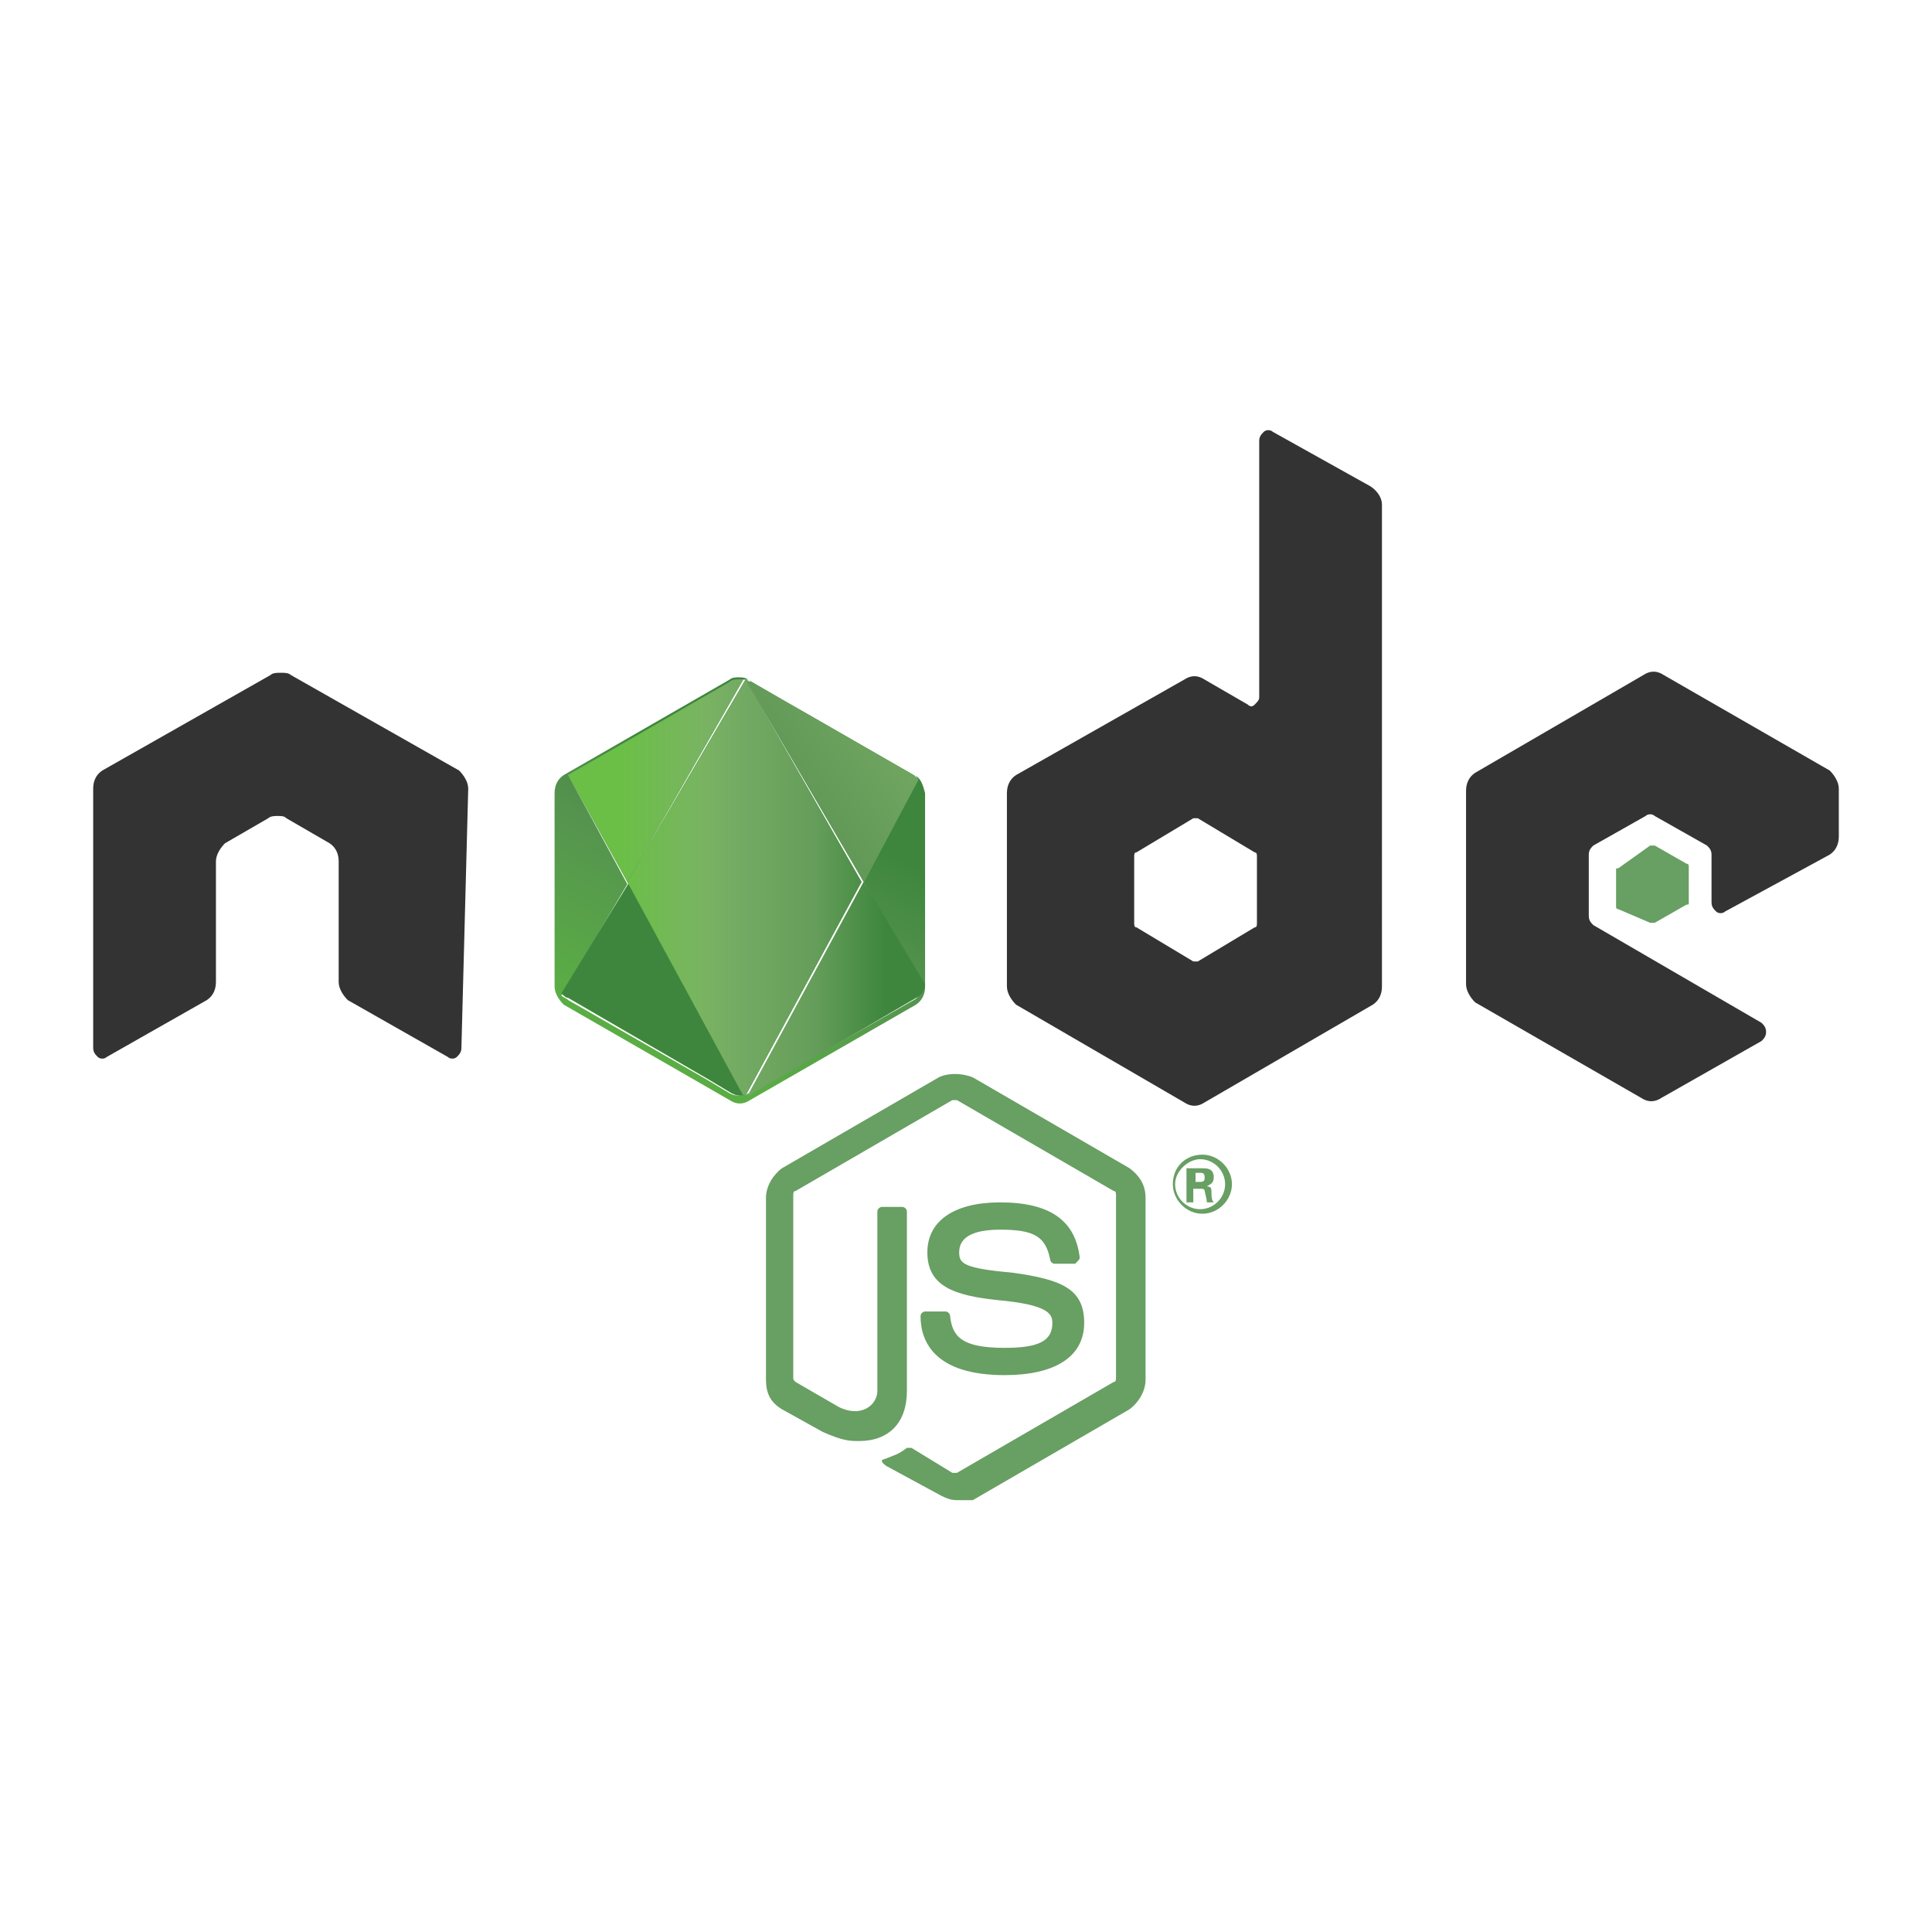 <?xml version="1.0" encoding="utf-8"?>
<!-- Generator: Adobe Illustrator 21.0.2, SVG Export Plug-In . SVG Version: 6.00 Build 0)  -->
<svg version="1.1" id="Layer_1" xmlns="http://www.w3.org/2000/svg" xmlns:xlink="http://www.w3.org/1999/xlink" x="0px" y="0px"
	 viewBox="0 0 85 85" style="enable-background:new 0 0 85 85;" xml:space="preserve">
<style type="text/css">
	.st0{clip-path:url(#SVGID_2_);}
	.st1{fill:url(#SVGID_3_);}
	.st2{clip-path:url(#SVGID_5_);}
	.st3{fill:url(#SVGID_6_);}
	.st4{clip-path:url(#SVGID_8_);}
	.st5{fill:url(#SVGID_9_);}
	.st6{fill:#689F63;}
	.st7{fill:#333333;}
	.st8{fill:url(#SVGID_10_);}
	.st9{fill:url(#SVGID_11_);}
	.st10{fill:url(#SVGID_12_);}
	.st11{fill:url(#SVGID_13_);}
	.st12{fill:url(#SVGID_14_);}
	.st13{fill:url(#SVGID_15_);}
	.st14{fill:url(#SVGID_16_);}
	.st15{fill:url(#SVGID_17_);}
	.st16{fill:url(#SVGID_18_);}
	.st17{fill:url(#SVGID_19_);}
	.st18{fill:url(#SVGID_20_);}
	.st19{fill:url(#SVGID_21_);}
	.st20{fill:url(#SVGID_22_);}
	.st21{fill:url(#SVGID_23_);}
	.st22{fill:url(#SVGID_24_);}
	.st23{fill:url(#SVGID_25_);}
	.st24{fill:url(#SVGID_26_);}
</style>
<g>
	<g>
		<g>
			<defs>
				<path id="SVGID_1_" d="M-124.9-298.4l-7.3,4.2c-0.3,0.2-0.4,0.5-0.4,0.8v8.5c0,0.3,0.2,0.6,0.4,0.8l7.3,4.2
					c0.3,0.2,0.6,0.2,0.9,0l7.3-4.2c0.3-0.2,0.4-0.5,0.4-0.8v-8.5c0-0.3-0.2-0.6-0.4-0.8l-7.3-4.2c-0.1-0.1-0.3-0.1-0.4-0.1
					S-124.8-298.5-124.9-298.4"/>
			</defs>
			<clipPath id="SVGID_2_">
				<use xlink:href="#SVGID_1_"  style="overflow:visible;"/>
			</clipPath>
			<g transform="translate(-78.306 -164.016)" class="st0">
				
					<linearGradient id="SVGID_3_" gradientUnits="userSpaceOnUse" x1="-455.565" y1="562.232" x2="-455.356" y2="562.232" gradientTransform="matrix(-50.753 103.536 103.536 50.753 -81216.828 18824.449)">
					<stop  offset="0.3" style="stop-color:#3F873F"/>
					<stop  offset="0.5" style="stop-color:#55934F"/>
					<stop  offset="0.8" style="stop-color:#5BAD46"/>
				</linearGradient>
				<path class="st1" d="M126.1,197.2L105.4,187l-10.6,21.7l20.7,10.2L126.1,197.2z"/>
			</g>
		</g>
	</g>
</g>
<g>
	<g>
		<g>
			<defs>
				<path id="SVGID_4_" d="M-132.5-284.3c0.1,0.1,0.2,0.2,0.3,0.2l6.3,3.6l1.1,0.6c0.2,0.1,0.3,0.1,0.5,0.1c0.1,0,0.1,0,0.2,0
					l7.6-14.2c-0.1-0.1-0.1-0.1-0.2-0.2l-4.8-2.8l-2.5-1.5c-0.1,0-0.2-0.1-0.2-0.1L-132.5-284.3z"/>
			</defs>
			<clipPath id="SVGID_5_">
				<use xlink:href="#SVGID_4_"  style="overflow:visible;"/>
			</clipPath>
			<g transform="translate(-78.306 -164.016)" class="st2">
				
					<linearGradient id="SVGID_6_" gradientUnits="userSpaceOnUse" x1="-453.981" y1="554.895" x2="-453.845" y2="554.895" gradientTransform="matrix(142.407 -105.222 -105.222 -142.407 123138.219 31462.434)">
					<stop  offset="0.57" style="stop-color:#3F873F"/>
					<stop  offset="0.72" style="stop-color:#609857"/>
					<stop  offset="1" style="stop-color:#76AC64"/>
				</linearGradient>
				<path class="st3" d="M93.4,200.2L108,220l19.3-14.3l-14.6-19.8L93.4,200.2z"/>
			</g>
		</g>
	</g>
</g>
<g>
	<g>
		<g>
			<defs>
				<path id="SVGID_7_" d="M-124.5-298.5c-0.1,0-0.2,0.1-0.4,0.1l-7.3,4.2l7.9,14.4c0.1,0,0.2-0.1,0.3-0.1l7.3-4.2
					c0.2-0.1,0.4-0.4,0.4-0.6L-124.5-298.5C-124.3-298.5-124.4-298.5-124.5-298.5L-124.5-298.5"/>
			</defs>
			<clipPath id="SVGID_8_">
				<use xlink:href="#SVGID_7_"  style="overflow:visible;"/>
			</clipPath>
			<g transform="translate(-78.306 -164.016)" class="st4">
				
					<linearGradient id="SVGID_9_" gradientUnits="userSpaceOnUse" x1="-451.254" y1="555.937" x2="-451.131" y2="555.937" gradientTransform="matrix(129.889 0 0 -129.889 58715.684 72412.953)">
					<stop  offset="0.16" style="stop-color:#6DBE47"/>
					<stop  offset="0.38" style="stop-color:#78B461"/>
					<stop  offset="0.47" style="stop-color:#75AD65"/>
					<stop  offset="0.7" style="stop-color:#669E5A"/>
					<stop  offset="0.9" style="stop-color:#3F873F"/>
				</linearGradient>
				<path class="st5" d="M102.7,193.5v18.7h16v-18.7H102.7z"/>
			</g>
		</g>
	</g>
</g>
<g>
	<path class="st6" d="M42.1,66c-0.3,0-0.5-0.1-0.7-0.2L39,64.5c-0.3-0.2-0.2-0.3-0.1-0.3c0.5-0.2,0.6-0.2,1-0.5c0.1,0,0.1,0,0.2,0
		l1.8,1.1c0.1,0,0.2,0,0.2,0l6.9-4c0.1,0,0.1-0.1,0.1-0.2v-8c0-0.1,0-0.2-0.1-0.2l-6.9-4c-0.1,0-0.1,0-0.2,0l-6.9,4
		c-0.1,0-0.1,0.1-0.1,0.2v8c0,0.1,0,0.1,0.1,0.2l1.9,1.1c1,0.5,1.7-0.1,1.7-0.7v-7.9c0-0.1,0.1-0.2,0.2-0.2h0.9
		c0.1,0,0.2,0.1,0.2,0.2v7.9c0,1.4-0.8,2.2-2.1,2.2c-0.4,0-0.7,0-1.6-0.4l-1.8-1c-0.5-0.3-0.7-0.7-0.7-1.3v-8c0-0.5,0.3-1,0.7-1.3
		l6.9-4c0.4-0.2,1-0.2,1.5,0l6.9,4c0.4,0.3,0.7,0.7,0.7,1.3v8c0,0.5-0.3,1-0.7,1.3l-6.9,4C42.6,66,42.3,66,42.1,66"/>
	<path class="st6" d="M44.2,60.5c-3,0-3.7-1.4-3.7-2.6c0-0.1,0.1-0.2,0.2-0.2h0.9c0.1,0,0.2,0.1,0.2,0.2c0.1,0.9,0.5,1.4,2.4,1.4
		c1.5,0,2.1-0.3,2.1-1.1c0-0.4-0.2-0.8-2.4-1c-1.9-0.2-3.1-0.6-3.1-2.1c0-1.4,1.2-2.2,3.2-2.2c2.2,0,3.3,0.8,3.5,2.4
		c0,0.1,0,0.1-0.1,0.2c0,0-0.1,0.1-0.1,0.1h-0.9c-0.1,0-0.2-0.1-0.2-0.2c-0.2-1-0.7-1.3-2.2-1.3c-1.6,0-1.8,0.6-1.8,1
		c0,0.5,0.2,0.7,2.4,0.9c2.1,0.3,3.1,0.7,3.1,2.2C47.7,59.7,46.4,60.5,44.2,60.5 M52.6,52h0.2c0.2,0,0.2-0.1,0.2-0.2
		c0-0.2-0.1-0.2-0.2-0.2h-0.2L52.6,52z M52.4,51.4h0.5c0.2,0,0.5,0,0.5,0.4c0,0.3-0.2,0.3-0.3,0.4c0.2,0,0.2,0.1,0.2,0.3
		c0,0.1,0,0.3,0.1,0.4h-0.3c0-0.1-0.1-0.5-0.1-0.5c0-0.1-0.1-0.1-0.2-0.1h-0.3v0.6h-0.3V51.4z M51.7,52.1c0,0.6,0.5,1.1,1.1,1.1
		c0.6,0,1.1-0.5,1.1-1.1c0-0.6-0.5-1.1-1.1-1.1C52.3,51,51.7,51.5,51.7,52.1 M54.2,52.1c0,0.7-0.6,1.3-1.3,1.3
		c-0.7,0-1.3-0.6-1.3-1.3c0-0.8,0.6-1.3,1.3-1.3C53.6,50.8,54.2,51.4,54.2,52.1"/>
	<path class="st7" d="M20.6,34.7c0-0.3-0.2-0.6-0.4-0.8l-7.4-4.2c-0.1-0.1-0.3-0.1-0.4-0.1h-0.1c-0.1,0-0.3,0-0.4,0.1l-7.4,4.2
		c-0.3,0.2-0.4,0.5-0.4,0.8l0,11.4c0,0.2,0.1,0.3,0.2,0.4c0.1,0.1,0.3,0.1,0.4,0L9.1,44c0.3-0.2,0.4-0.5,0.4-0.8v-5.3
		c0-0.3,0.2-0.6,0.4-0.8l1.9-1.1c0.1-0.1,0.3-0.1,0.4-0.1c0.2,0,0.3,0,0.4,0.1l1.9,1.1c0.3,0.2,0.4,0.5,0.4,0.8v5.3
		c0,0.3,0.2,0.6,0.4,0.8l4.4,2.5c0.1,0.1,0.3,0.1,0.4,0c0.1-0.1,0.2-0.2,0.2-0.4L20.6,34.7z M55.3,40.6c0,0.1,0,0.2-0.1,0.2
		l-2.5,1.5c-0.1,0-0.2,0-0.2,0l-2.5-1.5c-0.1,0-0.1-0.1-0.1-0.2v-2.9c0-0.1,0-0.2,0.1-0.2l2.5-1.5c0.1,0,0.2,0,0.2,0l2.5,1.5
		c0.1,0,0.1,0.1,0.1,0.2L55.3,40.6z M56,19c-0.1-0.1-0.3-0.1-0.4,0c-0.1,0.1-0.2,0.2-0.2,0.4v11.3c0,0.1-0.1,0.2-0.2,0.3
		c-0.1,0.1-0.2,0.1-0.3,0L53,29.9c-0.3-0.2-0.6-0.2-0.9,0l-7.4,4.2c-0.3,0.2-0.4,0.5-0.4,0.8v8.5c0,0.3,0.2,0.6,0.4,0.8l7.4,4.3
		c0.3,0.2,0.6,0.2,0.9,0l7.4-4.3c0.3-0.2,0.4-0.5,0.4-0.8V22.2c0-0.3-0.2-0.6-0.5-0.8L56,19z M80.5,37.6c0.3-0.2,0.4-0.5,0.4-0.8
		v-2.1c0-0.3-0.2-0.6-0.4-0.8l-7.3-4.2c-0.3-0.2-0.6-0.2-0.9,0L64.9,34c-0.3,0.2-0.4,0.5-0.4,0.8v8.5c0,0.3,0.2,0.6,0.4,0.8l7.3,4.2
		c0.3,0.2,0.6,0.2,0.9,0l4.4-2.5c0.1-0.1,0.2-0.2,0.2-0.4c0-0.2-0.1-0.3-0.2-0.4l-7.4-4.3c-0.1-0.1-0.2-0.2-0.2-0.4v-2.7
		c0-0.2,0.1-0.3,0.2-0.4l2.3-1.3c0.1-0.1,0.3-0.1,0.4,0l2.3,1.3c0.1,0.1,0.2,0.2,0.2,0.4v2.1c0,0.2,0.1,0.3,0.2,0.4
		c0.1,0.1,0.3,0.1,0.4,0L80.5,37.6z"/>
	<path class="st6" d="M72.6,37.2c0.1,0,0.1,0,0.2,0l1.4,0.8c0.1,0,0.1,0.1,0.1,0.1v1.6c0,0.1,0,0.1-0.1,0.1l-1.4,0.8
		c-0.1,0-0.1,0-0.2,0L71.2,40c-0.1,0-0.1-0.1-0.1-0.1v-1.6c0-0.1,0-0.1,0.1-0.1L72.6,37.2z"/>
	<g>
		
			<linearGradient id="SVGID_10_" gradientUnits="userSpaceOnUse" x1="-677.036" y1="397.562" x2="-676.828" y2="397.562" gradientTransform="matrix(-50.753 103.536 103.536 50.753 -75485.961 49948.371)">
			<stop  offset="0.3" style="stop-color:#3E863D"/>
			<stop  offset="0.5" style="stop-color:#55934F"/>
			<stop  offset="0.8" style="stop-color:#5AAD45"/>
		</linearGradient>
		<path class="st8" d="M40.2,34.1l-7.3-4.2c-0.1-0.1-0.3-0.1-0.4-0.1s-0.3,0-0.4,0.1h0l-7.3,4.2c-0.3,0.2-0.4,0.5-0.4,0.8v8.5
			c0,0.3,0.2,0.6,0.4,0.8l7.3,4.2c0.3,0.2,0.6,0.2,0.9,0l7.3-4.2c0.3-0.2,0.4-0.5,0.4-0.8v-8.5C40.6,34.5,40.5,34.2,40.2,34.1z
			 M40.6,43.4c0,0.2-0.2,0.5-0.4,0.6L33,48.1c-0.1,0-0.1,0-0.2,0.1l0,0c0,0-0.1,0-0.1,0c0,0,0,0,0,0l0,0c0,0,0,0-0.1,0
			c-0.2,0-0.3,0-0.5-0.1l-1-0.6L25,44c-0.1-0.1-0.2-0.1-0.3-0.2l2.9-4.9L25,34.1l7.2-4.1c0.1-0.1,0.2-0.1,0.3-0.1l0,0c0,0,0,0,0.1,0
			c0,0,0,0,0,0h0c0.1,0,0.1,0,0.2,0l0,0l0,0c0.1,0,0.2,0,0.2,0.1l2.5,1.4l4.7,2.7c0.1,0,0.1,0.1,0.2,0.2L38,38.8L40.6,43.4
			L40.6,43.4C40.6,43.4,40.6,43.4,40.6,43.4z"/>
		
			<linearGradient id="SVGID_11_" gradientUnits="userSpaceOnUse" x1="-677.036" y1="397.642" x2="-676.828" y2="397.642" gradientTransform="matrix(-50.753 103.536 103.536 50.753 -75485.961 49948.371)">
			<stop  offset="0.3" style="stop-color:#3E863D"/>
			<stop  offset="0.5" style="stop-color:#55934F"/>
			<stop  offset="0.8" style="stop-color:#5AAD45"/>
		</linearGradient>
		<polygon class="st9" points="40.6,43.4 40.6,43.4 40.6,43.4 		"/>
		
			<linearGradient id="SVGID_12_" gradientUnits="userSpaceOnUse" x1="-677.036" y1="397.568" x2="-676.828" y2="397.568" gradientTransform="matrix(-50.753 103.536 103.536 50.753 -75485.961 49948.371)">
			<stop  offset="0.3" style="stop-color:#3E863D"/>
			<stop  offset="0.5" style="stop-color:#55934F"/>
			<stop  offset="0.8" style="stop-color:#5AAD45"/>
		</linearGradient>
		<path class="st10" d="M40.4,34.3c-0.1-0.1-0.1-0.1-0.2-0.2l-4.7-2.7L33,30c-0.1,0-0.1-0.1-0.2-0.1l0,0l5.2,8.9L40.4,34.3z"/>
		
			<linearGradient id="SVGID_13_" gradientUnits="userSpaceOnUse" x1="-675.412" y1="390.496" x2="-675.279" y2="390.496" gradientTransform="matrix(142.407 -105.222 -105.222 -142.407 137294.25 -15414.44)">
			<stop  offset="0.57" style="stop-color:#3E863D"/>
			<stop  offset="0.72" style="stop-color:#619857"/>
			<stop  offset="1" style="stop-color:#76AC64"/>
		</linearGradient>
		<path class="st11" d="M40.4,34.3c-0.1-0.1-0.1-0.1-0.2-0.2l-4.7-2.7L33,30c-0.1,0-0.1-0.1-0.2-0.1l0,0l5.2,8.9L40.4,34.3z"/>
		
			<linearGradient id="SVGID_14_" gradientUnits="userSpaceOnUse" x1="-677.036" y1="397.559" x2="-676.828" y2="397.559" gradientTransform="matrix(-50.753 103.536 103.536 50.753 -75485.961 49948.371)">
			<stop  offset="0.3" style="stop-color:#3E863D"/>
			<stop  offset="0.5" style="stop-color:#55934F"/>
			<stop  offset="0.8" style="stop-color:#5AAD45"/>
		</linearGradient>
		<path class="st12" d="M24.7,43.7c0.1,0.1,0.2,0.2,0.3,0.2l6.2,3.6l1,0.6c0.2,0.1,0.3,0.1,0.5,0.1c0,0,0,0,0.1,0l-5.1-9.4
			L24.7,43.7z"/>
		
			<linearGradient id="SVGID_15_" gradientUnits="userSpaceOnUse" x1="-675.412" y1="390.472" x2="-675.279" y2="390.472" gradientTransform="matrix(142.407 -105.222 -105.222 -142.407 137294.25 -15414.44)">
			<stop  offset="0.57" style="stop-color:#3E863D"/>
			<stop  offset="0.72" style="stop-color:#619857"/>
			<stop  offset="1" style="stop-color:#76AC64"/>
		</linearGradient>
		<path class="st13" d="M24.7,43.7c0.1,0.1,0.2,0.2,0.3,0.2l6.2,3.6l1,0.6c0.2,0.1,0.3,0.1,0.5,0.1c0,0,0,0,0.1,0l-5.1-9.4
			L24.7,43.7z"/>
		
			<linearGradient id="SVGID_16_" gradientUnits="userSpaceOnUse" x1="-677.036" y1="397.599" x2="-676.828" y2="397.599" gradientTransform="matrix(-50.753 103.536 103.536 50.753 -75485.961 49948.371)">
			<stop  offset="0.3" style="stop-color:#3E863D"/>
			<stop  offset="0.5" style="stop-color:#55934F"/>
			<stop  offset="0.8" style="stop-color:#5AAD45"/>
		</linearGradient>
		<path class="st14" d="M32.8,48.2L32.8,48.2C32.8,48.2,32.8,48.2,32.8,48.2C32.8,48.2,32.8,48.2,32.8,48.2z"/>
		
			<linearGradient id="SVGID_17_" gradientUnits="userSpaceOnUse" x1="-675.412" y1="390.442" x2="-675.279" y2="390.442" gradientTransform="matrix(142.407 -105.222 -105.222 -142.407 137294.25 -15414.44)">
			<stop  offset="0.57" style="stop-color:#3E863D"/>
			<stop  offset="0.72" style="stop-color:#619857"/>
			<stop  offset="1" style="stop-color:#76AC64"/>
		</linearGradient>
		<path class="st15" d="M32.8,48.2L32.8,48.2C32.8,48.2,32.8,48.2,32.8,48.2C32.8,48.2,32.8,48.2,32.8,48.2z"/>
		
			<linearGradient id="SVGID_18_" gradientUnits="userSpaceOnUse" x1="-677.036" y1="397.507" x2="-676.828" y2="397.507" gradientTransform="matrix(-50.753 103.536 103.536 50.753 -75485.961 49948.371)">
			<stop  offset="0.3" style="stop-color:#3E863D"/>
			<stop  offset="0.5" style="stop-color:#55934F"/>
			<stop  offset="0.8" style="stop-color:#5AAD45"/>
		</linearGradient>
		<path class="st16" d="M32.7,29.9c-0.1,0-0.1,0-0.2,0h0c0,0,0,0,0,0c0,0,0,0-0.1,0l0,0c-0.1,0-0.2,0-0.3,0.1L25,34.1l2.6,4.7
			L32.7,29.9L32.7,29.9z"/>
		
			<linearGradient id="SVGID_19_" gradientUnits="userSpaceOnUse" x1="-672.771" y1="391.559" x2="-672.651" y2="391.559" gradientTransform="matrix(129.889 0 0 -129.889 87410.664 50893.598)">
			<stop  offset="0.16" style="stop-color:#6BBF47"/>
			<stop  offset="0.38" style="stop-color:#79B461"/>
			<stop  offset="0.47" style="stop-color:#75AC64"/>
			<stop  offset="0.7" style="stop-color:#659E5A"/>
			<stop  offset="0.9" style="stop-color:#3E863D"/>
		</linearGradient>
		<path class="st17" d="M32.7,29.9c-0.1,0-0.1,0-0.2,0h0c0,0,0,0,0,0c0,0,0,0-0.1,0l0,0c-0.1,0-0.2,0-0.3,0.1L25,34.1l2.6,4.7
			L32.7,29.9L32.7,29.9z"/>
		
			<linearGradient id="SVGID_20_" gradientUnits="userSpaceOnUse" x1="-677.036" y1="397.621" x2="-676.828" y2="397.621" gradientTransform="matrix(-50.753 103.536 103.536 50.753 -75485.961 49948.371)">
			<stop  offset="0.3" style="stop-color:#3E863D"/>
			<stop  offset="0.5" style="stop-color:#55934F"/>
			<stop  offset="0.8" style="stop-color:#5AAD45"/>
		</linearGradient>
		<path class="st18" d="M38,38.8l-5.1,9.4c0.1,0,0.1,0,0.2-0.1l7.2-4.2c0.2-0.1,0.4-0.3,0.4-0.6v0L38,38.8z"/>
		
			<linearGradient id="SVGID_21_" gradientUnits="userSpaceOnUse" x1="-672.771" y1="391.489" x2="-672.651" y2="391.489" gradientTransform="matrix(129.889 0 0 -129.889 87410.664 50893.598)">
			<stop  offset="0.16" style="stop-color:#6BBF47"/>
			<stop  offset="0.38" style="stop-color:#79B461"/>
			<stop  offset="0.47" style="stop-color:#75AC64"/>
			<stop  offset="0.7" style="stop-color:#659E5A"/>
			<stop  offset="0.9" style="stop-color:#3E863D"/>
		</linearGradient>
		<path class="st19" d="M38,38.8l-5.1,9.4c0.1,0,0.1,0,0.2-0.1l7.2-4.2c0.2-0.1,0.4-0.3,0.4-0.6v0L38,38.8z"/>
		
			<linearGradient id="SVGID_22_" gradientUnits="userSpaceOnUse" x1="-677.036" y1="397.599" x2="-676.828" y2="397.599" gradientTransform="matrix(-50.753 103.536 103.536 50.753 -75485.961 49948.371)">
			<stop  offset="0.3" style="stop-color:#3E863D"/>
			<stop  offset="0.5" style="stop-color:#55934F"/>
			<stop  offset="0.8" style="stop-color:#5AAD45"/>
		</linearGradient>
		<path class="st20" d="M32.7,48.2C32.7,48.2,32.7,48.2,32.7,48.2C32.7,48.2,32.7,48.2,32.7,48.2L32.7,48.2z"/>
		
			<linearGradient id="SVGID_23_" gradientUnits="userSpaceOnUse" x1="-672.771" y1="391.452" x2="-672.651" y2="391.452" gradientTransform="matrix(129.889 0 0 -129.889 87410.664 50893.598)">
			<stop  offset="0.16" style="stop-color:#6BBF47"/>
			<stop  offset="0.38" style="stop-color:#79B461"/>
			<stop  offset="0.47" style="stop-color:#75AC64"/>
			<stop  offset="0.7" style="stop-color:#659E5A"/>
			<stop  offset="0.9" style="stop-color:#3E863D"/>
		</linearGradient>
		<path class="st21" d="M32.7,48.2C32.7,48.2,32.7,48.2,32.7,48.2C32.7,48.2,32.7,48.2,32.7,48.2L32.7,48.2z"/>
		
			<linearGradient id="SVGID_24_" gradientUnits="userSpaceOnUse" x1="-677.036" y1="397.564" x2="-676.828" y2="397.564" gradientTransform="matrix(-50.753 103.536 103.536 50.753 -75485.961 49948.371)">
			<stop  offset="0.3" style="stop-color:#3E863D"/>
			<stop  offset="0.5" style="stop-color:#55934F"/>
			<stop  offset="0.8" style="stop-color:#5AAD45"/>
		</linearGradient>
		<path class="st22" d="M32.8,29.9l-5.2,8.9l5.1,9.4c0,0,0,0,0,0c0,0,0.1,0,0.1,0l5.1-9.4L32.8,29.9z"/>
		
			<linearGradient id="SVGID_25_" gradientUnits="userSpaceOnUse" x1="-675.412" y1="390.483" x2="-675.279" y2="390.483" gradientTransform="matrix(142.407 -105.222 -105.222 -142.407 137294.25 -15414.44)">
			<stop  offset="0.57" style="stop-color:#3E863D"/>
			<stop  offset="0.72" style="stop-color:#619857"/>
			<stop  offset="1" style="stop-color:#76AC64"/>
		</linearGradient>
		<path class="st23" d="M32.8,29.9l-5.2,8.9l5.1,9.4c0,0,0,0,0,0c0,0,0.1,0,0.1,0l5.1-9.4L32.8,29.9z"/>
		
			<linearGradient id="SVGID_26_" gradientUnits="userSpaceOnUse" x1="-672.771" y1="391.523" x2="-672.651" y2="391.523" gradientTransform="matrix(129.889 0 0 -129.889 87410.664 50893.598)">
			<stop  offset="0.16" style="stop-color:#6BBF47"/>
			<stop  offset="0.38" style="stop-color:#79B461"/>
			<stop  offset="0.47" style="stop-color:#75AC64"/>
			<stop  offset="0.7" style="stop-color:#659E5A"/>
			<stop  offset="0.9" style="stop-color:#3E863D"/>
		</linearGradient>
		<path class="st24" d="M32.8,29.9l-5.2,8.9l5.1,9.4c0,0,0,0,0,0c0,0,0.1,0,0.1,0l5.1-9.4L32.8,29.9z"/>
	</g>
</g>
</svg>
